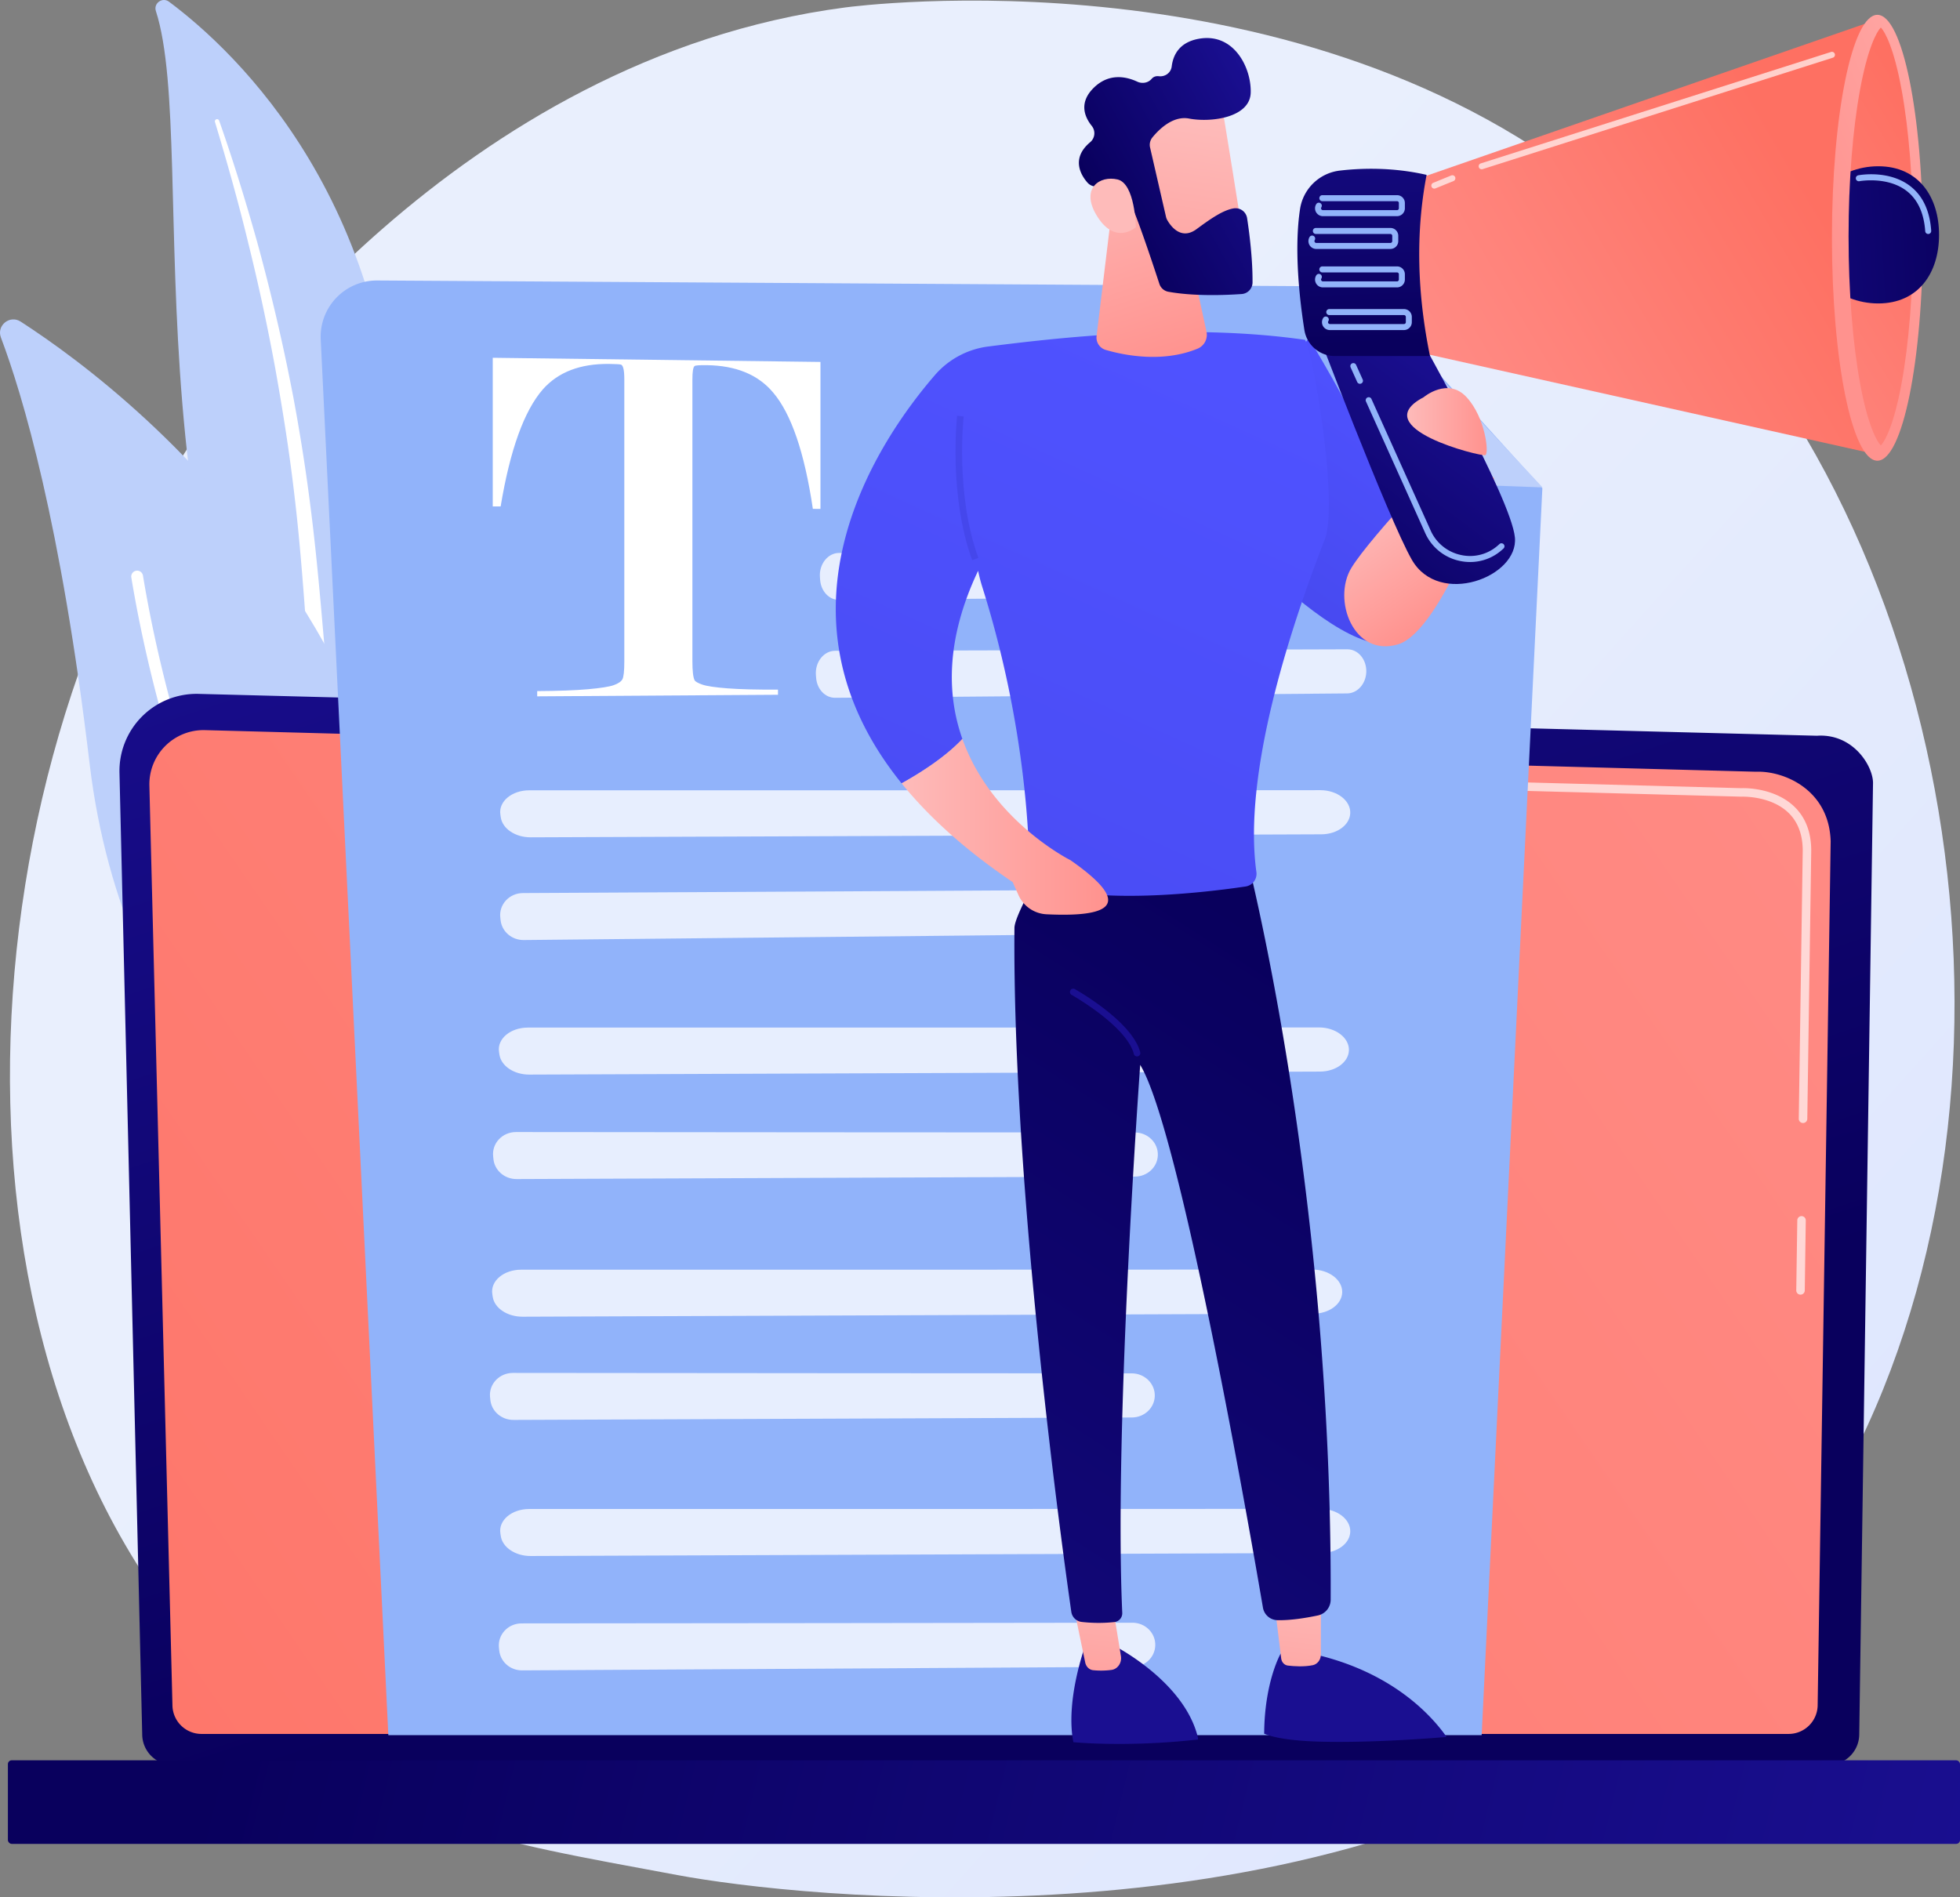 <svg xmlns="http://www.w3.org/2000/svg" xmlns:xlink="http://www.w3.org/1999/xlink" viewBox="0 0 2892.05 2800"><rect x="0" y="0" width="2892.05" height="2800" fill="#808080" stroke="none"/><defs><style>.cls-1{fill:none;}.cls-2{isolation:isolate;}.cls-3{fill:url(#linear-gradient);}.cls-4{fill:#bdd0fb;}.cls-11,.cls-12,.cls-5,.cls-8{fill:#fff;}.cls-5{mix-blend-mode:soft-light;}.cls-6{fill:url(#linear-gradient-2);}.cls-7{fill:url(#linear-gradient-3);}.cls-8{opacity:0.67;}.cls-9{fill:url(#linear-gradient-4);}.cls-10{fill:#91b3fa;}.cls-11{opacity:0.78;}.cls-13{fill:url(#linear-gradient-5);}.cls-14{fill:url(#linear-gradient-6);}.cls-15{fill:url(#linear-gradient-7);}.cls-16{fill:url(#linear-gradient-8);}.cls-17{fill:url(#linear-gradient-9);}.cls-18{fill:url(#linear-gradient-10);}.cls-19{fill:url(#linear-gradient-11);}.cls-20{fill:url(#linear-gradient-12);}.cls-21{fill:url(#linear-gradient-13);}.cls-22{fill:url(#linear-gradient-14);}.cls-23{fill:url(#linear-gradient-15);}.cls-24{fill:url(#linear-gradient-16);}.cls-25{fill:url(#linear-gradient-17);}.cls-26{fill:url(#linear-gradient-18);}.cls-27{fill:url(#linear-gradient-19);}.cls-28{fill:url(#linear-gradient-20);}.cls-29{fill:url(#linear-gradient-21);}.cls-30{fill:url(#linear-gradient-22);}.cls-31{fill:url(#linear-gradient-23);}.cls-32{clip-path:url(#clip-path);}.cls-33{fill:url(#linear-gradient-24);}.cls-34{fill:url(#linear-gradient-25);}.cls-35{fill:url(#linear-gradient-26);}</style><linearGradient id="linear-gradient" x1="3277.31" y1="3113.33" x2="1061" y2="1125.17" gradientUnits="userSpaceOnUse"><stop offset="0" stop-color="#dae3fe"/><stop offset="1" stop-color="#e9effd"/></linearGradient><linearGradient id="linear-gradient-2" x1="-1252.49" y1="2214.2" x2="-675.46" y2="483.11" gradientTransform="matrix(-1, 0, 0, 1, 353.14, 0)" gradientUnits="userSpaceOnUse"><stop offset="0" stop-color="#09005d"/><stop offset="1" stop-color="#1a0f91"/></linearGradient><linearGradient id="linear-gradient-3" x1="3521.79" y1="405" x2="-529.81" y2="3187.42" gradientUnits="userSpaceOnUse"><stop offset="0" stop-color="#ff928e"/><stop offset="1" stop-color="#fe7062"/></linearGradient><linearGradient id="linear-gradient-4" x1="-3.51" y1="2393.03" x2="-2574.1" y2="3018.31" gradientTransform="matrix(1, 0, 0, -1, 2550.55, 5318.86)" xlink:href="#linear-gradient-2"/><linearGradient id="linear-gradient-5" x1="2089.11" y1="584.42" x2="1701.69" y2="1147.94" gradientUnits="userSpaceOnUse"><stop offset="0" stop-color="#4f52ff"/><stop offset="1" stop-color="#4042e2"/></linearGradient><linearGradient id="linear-gradient-6" x1="1271.8" y1="3218.27" x2="1627.45" y2="2597.63" gradientTransform="matrix(1, 0, 0, 1, 0, 0)" xlink:href="#linear-gradient-2"/><linearGradient id="linear-gradient-7" x1="1632.82" y1="2287.88" x2="1597.13" y2="2599.3" gradientUnits="userSpaceOnUse"><stop offset="0" stop-color="#febbba"/><stop offset="1" stop-color="#ff928e"/></linearGradient><linearGradient id="linear-gradient-8" x1="1519.93" y1="3360.45" x2="1875.58" y2="2739.81" gradientTransform="matrix(1, 0, 0, 1, 0, 0)" xlink:href="#linear-gradient-2"/><linearGradient id="linear-gradient-9" x1="1923.48" y1="2321.19" x2="1887.79" y2="2632.6" xlink:href="#linear-gradient-7"/><linearGradient id="linear-gradient-10" x1="1991.53" y1="1449.44" x2="850.27" y2="3220.36" gradientTransform="matrix(1, 0, 0, 1, 0, 0)" xlink:href="#linear-gradient-2"/><linearGradient id="linear-gradient-11" x1="1781.65" y1="528.09" x2="776.08" y2="2734.77" xlink:href="#linear-gradient-5"/><linearGradient id="linear-gradient-12" x1="1349.1" y1="464.19" x2="1488.18" y2="787.55" gradientTransform="translate(311.87 -382.67) rotate(5.3)" xlink:href="#linear-gradient-7"/><linearGradient id="linear-gradient-13" x1="-563.72" y1="-281.36" x2="-805.42" y2="38.4" gradientTransform="translate(2390.17 149.18) rotate(-28.71)" xlink:href="#linear-gradient-7"/><linearGradient id="linear-gradient-14" x1="-748.31" y1="-204.57" x2="-459.59" y2="-204.57" gradientTransform="translate(2390.17 149.18) rotate(-28.71)" xlink:href="#linear-gradient-2"/><linearGradient id="linear-gradient-15" x1="1807.84" y1="5670.37" x2="1946.91" y2="5993.71" gradientTransform="translate(2390.17 149.18) rotate(-28.71)" xlink:href="#linear-gradient-7"/><linearGradient id="linear-gradient-16" x1="2236.53" y1="75.17" x2="974.32" y2="1079.35" xlink:href="#linear-gradient-5"/><linearGradient id="linear-gradient-17" x1="1886.43" y1="1054.06" x2="1790.74" y2="1224.36" gradientTransform="matrix(1, 0, 0, 1, 0, 0)" xlink:href="#linear-gradient-2"/><linearGradient id="linear-gradient-18" x1="1330.38" y1="1220.19" x2="1635.08" y2="1220.19" xlink:href="#linear-gradient-7"/><linearGradient id="linear-gradient-19" x1="540.28" y1="3404.53" x2="733.73" y2="3404.53" gradientTransform="translate(4549.16 -1635.38) rotate(55.64)" xlink:href="#linear-gradient-7"/><linearGradient id="linear-gradient-20" x1="1916.16" y1="873.78" x2="2156.04" y2="551.98" gradientTransform="matrix(1, 0, 0, 1, 0, 0)" xlink:href="#linear-gradient-2"/><linearGradient id="linear-gradient-21" x1="2027.09" y1="700.33" x2="2689.57" y2="312.14" xlink:href="#linear-gradient-3"/><linearGradient id="linear-gradient-22" x1="3144.08" y1="195.08" x2="2699.39" y2="380.36" xlink:href="#linear-gradient-7"/><linearGradient id="linear-gradient-23" x1="2376.14" y1="591.33" x2="2896.82" y2="275.2" xlink:href="#linear-gradient-3"/><clipPath id="clip-path"><path class="cls-1" d="M2775.22,657.4c-6.06-6.16-19.26-29.94-30.58-91.41-10.93-59.4-17-136.45-17-217s6-157.55,17-217c11.32-61.47,24.52-85.24,30.58-91.4,6.06,6.16,19.26,29.93,30.57,91.4,10.94,59.41,97.24,136.46,97.24,217s-86.3,157.56-97.24,217C2794.48,627.46,2781.28,651.24,2775.22,657.4Z"/></clipPath><linearGradient id="linear-gradient-24" x1="2918.65" y1="338.13" x2="2442.75" y2="365.44" gradientTransform="matrix(1, 0, 0, 1, 0, 0)" xlink:href="#linear-gradient-2"/><linearGradient id="linear-gradient-25" x1="2017.18" y1="507.21" x2="1999.62" y2="65.48" gradientTransform="matrix(1, 0, 0, 1, 0, 0)" xlink:href="#linear-gradient-2"/><linearGradient id="linear-gradient-26" x1="2076.31" y1="622.3" x2="2193.69" y2="622.3" xlink:href="#linear-gradient-7"/></defs><g class="cls-2"><g id="레이어_2" data-name="레이어 2"><g id="Illustration"><path class="cls-3" d="M2538.77,2425.13c-74.69,77-90.35,88.08-141.51,122.24-499,333.18-1221,252.65-1397.38,219.83-284.52-53-424.26-71.65-630.61-258.09C-99.64,2085.47-76.84,1201.72,281.47,654.28,324,589.37,675.46,85.72,1247.1,11c14-1.83,676.23-89.28,1123.06,285.07,64,53.59,166.9,150.25,262.35,297.67C2981.53,1132.77,2982.64,1967.61,2538.77,2425.13Z"/><path class="cls-4" d="M230,16.26c-3.73-11.51,9.69-21,19.39-13.73C347.86,76,590.14,302,586.57,745.39,582.09,1301.74,719.16,1489,875.33,1595c0,0-201.94-35.23-348-224.43C168.8,906,296.28,220.94,230,16.26Z"/><path class="cls-5" d="M317.18,180c18.08,59.83,35,120,49.63,180.65q22.47,90.9,39.34,183c11,61.38,20.8,122.95,28,184.85,7.48,61.87,12.29,124,16.9,186.37,4.95,62.32,9.59,125.13,20.68,187.66s29.63,124.51,59,181.36c7.35,14.16,15,28.25,23.38,41.75,8.14,13.66,16.9,27,25.88,40.1a680.14,680.14,0,0,0,59.63,74.69c43.41,46.79,93.92,86.94,148.24,119.61a12.08,12.08,0,0,0,12.76-20.52l0,0c-13-8.32-25.87-16.78-38.32-25.78-6.3-4.4-12.4-9.08-18.58-13.63-6-4.79-12.18-9.34-18-14.3a638.06,638.06,0,0,1-66.65-63.2c-41.45-45-76.39-96.5-104.59-150.76a607.59,607.59,0,0,1-35.11-84.64,689.9,689.9,0,0,1-22.45-89.25c-11.22-60.64-16.33-122.77-21.73-185S463.75,788,455.25,725.75q-6.25-46.68-14.18-93.09c-2.55-15.49-5.4-30.92-8.22-46.35q-4.47-23.1-9.21-46.15Q404.4,448,379.5,357.3C362.6,296.93,344.11,237,323.34,178a3.24,3.24,0,0,0-6.16,2Z"/><path class="cls-4" d="M611.3,1806.41c-3.87,21.95-28.91,32.83-47.75,20.91-104-65.77-381.11-278.29-431.28-700C89.9,771.19,33.08,582.11,1.34,498.07c-6.71-17.78,13.17-33.79,29.12-23.47C206.49,588.37,751.43,1010.75,611.3,1806.41Z"/><path class="cls-5" d="M581.59,1811.78a8,8,0,0,1-1.33,1,8.7,8.7,0,0,1-12-2.67c-2.93-4.6-293.24-465.6-374.52-958.11a8.71,8.71,0,0,1,17.18-2.83c80.68,488.92,369.12,947,372,951.6A8.71,8.71,0,0,1,581.59,1811.78Z"/><path class="cls-6" d="M209.84,2559.42A45.29,45.29,0,0,0,255,2604.56H2698.2a45.29,45.29,0,0,0,45.18-45.14l20.33-1404c0-24.82-29.25-73.29-82.85-69.65L293.11,1024a113.85,113.85,0,0,0-116.82,116.45Z"/><path class="cls-7" d="M254.44,2516.12a42.87,42.87,0,0,0,42.75,42.74H2639.28a42.86,42.86,0,0,0,42.74-42.74l19.19-1274.59c-2.26-76.7-69.51-104.27-110.27-102.64L302.5,1077.49a80,80,0,0,0-82.09,81.89Z"/><path class="cls-8" d="M2656.72,1910.6h-.1a6.27,6.27,0,0,1-6.17-6.36l1.52-103.37a6.26,6.26,0,0,1,6.26-6.17h.09a6.27,6.27,0,0,1,6.17,6.36L2663,1904.43A6.27,6.27,0,0,1,2656.72,1910.6Z"/><path class="cls-8" d="M2660.44,1657.3h-.1a6.27,6.27,0,0,1-6.17-6.36L2660,1255c-.11-23.52-7.24-42.29-21.21-55.68-26.08-25-67.49-23.71-69.23-23.63l-731.44-19.61a6.26,6.26,0,0,1-6.09-6.43,6,6,0,0,1,6.43-6.09l731,19.61c4.55-.26,48.63-1,78,27.1,16.52,15.83,25,37.63,25.08,64.79l-5.81,396A6.27,6.27,0,0,1,2660.44,1657.3Z"/><rect class="cls-9" x="11.64" y="2597.75" width="2880.41" height="123.36" rx="5.65" transform="translate(2903.69 5318.86) rotate(180)"/><path class="cls-10" d="M2006.35,422.79,556.63,413.92A83,83,0,0,0,473.25,501L573,2560.7H2186.24l89.58-1840.23Z"/><path class="cls-4" d="M2066.63,711.65a83,83,0,0,1-79.81-89.47l15.54-196.68L2276.1,719.27Z"/><path class="cls-11" d="M1238.13,816c130.14-.2,629.74-1.8,755.89-2.2,15.92-.06,28.55,15.13,27.91,33.52h0c-.6,17.5-13.06,31.45-28.21,31.58l-755.56,6.44c-14.55.12-26.68-12.59-28-29.33l-.33-4.24C1208.37,832.58,1221.49,816,1238.13,816Z"/><path class="cls-11" d="M1232.19,960.42c130.14-.2,629.74-1.79,755.9-2.2,15.91-.05,28.54,15.13,27.91,33.52h0c-.6,17.5-13.07,31.45-28.22,31.58l-755.55,6.44c-14.55.12-26.68-12.59-28-29.33l-.33-4.23C1202.44,977.06,1215.55,960.45,1232.19,960.42Z"/><path class="cls-11" d="M780.89,1166.31c201,.14,972.56-.13,1167.39-.2,24.57,0,44.52,15.21,44.08,33.61h0c-.42,17.5-19.26,31.43-42.66,31.52L783,1235.68c-22.48.08-41.58-12.66-44.07-29.41l-.63-4.24C735.42,1182.88,755.19,1166.29,780.89,1166.31Z"/><path class="cls-11" d="M771.6,1317.94c156.45-.68,757-4.1,908.7-5,19.13-.11,34.55,15,34.08,33.42h0c-.44,17.51-15.21,31.51-33.42,31.69l-908.22,9.21c-17.49.17-32.27-12.5-34.1-29.23l-.46-4.24C736.1,1334.69,751.6,1318,771.6,1317.94Z"/><path class="cls-11" d="M778.91,1516.47c201,.14,972.56-.14,1167.39-.21,24.58,0,44.53,15.22,44.09,33.61h0c-.42,17.5-19.27,31.43-42.66,31.52L781,1585.83c-22.47.09-41.57-12.66-44.06-29.41l-.63-4.24C733.45,1533,753.21,1516.45,778.91,1516.47Z"/><path class="cls-11" d="M761.43,1670.62c157.19.28,760.61.57,913,.63,19.22,0,34.63,15.25,34,33.64h0c-.56,17.5-15.47,31.41-33.77,31.48L762.16,1740c-17.58.07-32.35-12.69-34.08-29.44l-.44-4.24C725.66,1687.14,741.33,1670.58,761.43,1670.62Z"/><path class="cls-11" d="M769,1873.76c201,.15,972.56-.13,1167.39-.2,24.58,0,44.53,15.22,44.09,33.61h0c-.42,17.5-19.27,31.43-42.66,31.52l-1166.74,4.44c-22.47.09-41.57-12.66-44.06-29.41l-.63-4.24C723.54,1890.33,743.3,1873.75,769,1873.76Z"/><path class="cls-11" d="M756.87,2026.09c157.18.29,760.61.57,913,.64,19.22,0,34.63,15.25,34.05,33.63h0c-.56,17.5-15.48,31.41-33.77,31.49l-912.54,3.6c-17.58.07-32.35-12.7-34.08-29.44l-.44-4.24C721.1,2042.62,736.77,2026.06,756.87,2026.09Z"/><path class="cls-11" d="M780.89,2226.91c201,.14,972.56-.13,1167.39-.2,24.57,0,44.52,15.21,44.08,33.6h0c-.42,17.51-19.26,31.44-42.66,31.53L783,2296.28c-22.48.08-41.58-12.67-44.07-29.41l-.63-4.24C735.42,2243.48,755.19,2226.89,780.89,2226.91Z"/><path class="cls-11" d="M769.52,2395.74c155.2,0,751-.78,901.46-1,19,0,34.21,15.19,33.65,33.57h0c-.53,17.51-15.24,31.44-33.31,31.55l-901,5.21c-17.35.1-31.95-12.63-33.68-29.38l-.44-4.23C734.22,2412.33,749.67,2395.74,769.52,2395.74Z"/><path class="cls-12" d="M1210.62,534.13V751l-11.23-.05q-18.48-124.66-58.7-171.77-33.09-39.45-97.9-40.28-16.26-.2-17.88,1.31-3.26,2.28-3.25,20V975.41q0,22.29,3.25,28.43,1.63,3.07,11.38,6.47t37.33,5.54q27.51,2.11,74.32,1.83v7.63l-355.29,2.32v-7.74q47.16-.28,75.15-2.78t37.82-6q9.84-3.52,12.71-8.57t2.87-26.64V559.75q0-20.06-4.91-21.68c-1.65-.52-7.39-.86-17.25-1q-64.15-.81-98.1,37.57-41.45,47.72-62.22,172.77l-11.65,0V528Z"/><path class="cls-13" d="M1758.13,724.81s233,283.73,318.67,215.36-145.68-441-145.68-441Z"/><path class="cls-14" d="M1767.67,2567.06a16.06,16.06,0,0,0-.43-4.22c-21-83.41-125.46-135.36-125.46-135.36l-41.38,3.24c-23.8,73.52-20.74,118.61-16.92,138.69.11.56.28,1.1.43,1.64C1618,2574.1,1688.3,2576.1,1767.67,2567.06Z"/><path class="cls-15" d="M1583.76,2369.09l17.52,84.36c1.29,6.19,6,10.82,11.79,11.36a116.56,116.56,0,0,0,27.15-.44c9-1.32,15.34-10.51,13.74-20.37l-12.19-74.91Z"/><path class="cls-16" d="M2134.22,2563.38a12.71,12.71,0,0,0-1-1.89c-22.16-31-78.6-92.62-190.13-119.36l-53.5-1.69s-23.82,41.41-24.27,118.11c12.22,5,35.86,10.38,81.56,11.66C2017.52,2572.18,2101.32,2566.1,2134.22,2563.38Z"/><path class="cls-17" d="M1879.67,2359.36c.59,4,7.93,64.6,10.77,88.1.67,5.58,4.72,9.9,9.82,10.51,9.11,1.09,23.85,2.08,36.75-.56,7-1.43,12-8.11,12-15.88v-95.15Z"/><path class="cls-18" d="M1836.75,1253.19s129,490.42,126.71,1107.57a23.89,23.89,0,0,1-19,23.28c-16.23,3.42-40.08,7.47-59.83,6.92a22.16,22.16,0,0,1-21.12-18.51c-18.09-106.11-121.93-703.88-181.1-800.93,0,0-38.92,532.41-26.48,808.62a13.09,13.09,0,0,1-11.55,13.62,220.47,220.47,0,0,1-48-.14,17.51,17.51,0,0,1-15.61-14.87c-12.89-89.8-87.07-624.35-83.92-1009.42.18-21.72,57.43-116.14,57.43-116.14Z"/><path class="cls-19" d="M1925.63,501.53c-177.6-25.69-372.68-2.12-467.36,9.81a124.87,124.87,0,0,0-78.9,42.35c-80.11,92.72-255.92,346.56-49,602.34,26.48-14.7,64.11-38.27,89.67-65.55-22.9-64.54-24.77-147,23.21-248.14a234.59,234.59,0,0,0,6.13,23.76c66.12,209.5,69.65,383.84,69.5,424a13.26,13.26,0,0,0,8.33,12.39c87,34.88,254.56,14.12,310.8,5.74a18.9,18.9,0,0,0,15.82-21.46c-19.78-143.32,47.39-352.91,100.8-490.48C1975.75,741.94,1936.68,516.77,1925.63,501.53Z"/><path class="cls-20" d="M1642.57,293.2l-24.52,202.69a18.92,18.92,0,0,0,13.43,20.48c26.62,7.79,83.59,19.57,135.65-1.85a22.15,22.15,0,0,0,13.07-25.2l-31-142.66Z"/><path class="cls-21" d="M1801.53,149.15c1.53,2.79,34.35,210.9,34.35,210.9l-119.23,16.21-60.41-192.62S1775.91,102.35,1801.53,149.15Z"/><path class="cls-22" d="M1700.43,202.8a17.35,17.35,0,0,0-3.47,14.84L1720.48,320a17.06,17.06,0,0,0,1.67,4.43c4.27,7.68,19.81,31.06,43.33,13.77,20-14.73,38.67-28,54.88-30.68a17.27,17.27,0,0,1,19.8,14.51c3,19.54,8.28,59.08,8,94.88a17.2,17.2,0,0,1-16,17c-23.61,1.66-69.82,3.53-108.06-3.33a17.27,17.27,0,0,1-13.39-11.66c-8.72-26.69-33.48-101.4-43.72-121.42-9.51-18.59-37.19-21.76-50-22.2a17.42,17.42,0,0,1-12.57-6c-9.54-11-24.46-35.56,4.3-59.54a17.29,17.29,0,0,0,2.18-24c-10.41-13-19.47-34.08,2.86-56.12,22.6-22.32,48.15-16.67,64.35-9.11,7.17,3.34,16,1.89,21.15-4.13,2.28-2.68,5.66-4.5,10.66-3.92,9.42,1.08,17.86-5.12,19-14.54,2-16.15,10.63-35.14,39.21-40.58,52.41-10,78.39,42.53,77.35,79.37s-58.48,44.43-91,38.22C1730.51,170.38,1709.76,191.35,1700.43,202.8Z"/><path class="cls-23" d="M1676,335.23s-1-64.27-27-70.39-54.11,12.62-32,51.17C1644.65,364,1676,335.23,1676,335.23Z"/><path class="cls-24" d="M1434.48,826.67c-35.08-96-22.35-211.91-22.22-213.07l9.67,1.1c-.13,1.14-12.59,114.84,21.69,208.63Z"/><path class="cls-25" d="M1677.72,1559a4.85,4.85,0,0,1-4.7-3.65c-10.7-41.27-90.84-86.63-91.64-87.08a4.87,4.87,0,1,1,4.76-8.49c3.44,1.93,84.56,47.85,96.3,93.13a4.87,4.87,0,0,1-3.49,5.93A4.72,4.72,0,0,1,1677.72,1559Z"/><path class="cls-26" d="M1420.05,1090.48c-25.56,27.28-63.19,50.85-89.67,65.55,39.54,48.88,93,97.83,163.89,145.74l8.57,19.23a47.83,47.83,0,0,0,41.4,28.26c99,4.72,126.4-16.28,35.26-79.85C1579.5,1269.41,1462.94,1211.41,1420.05,1090.48Z"/><path class="cls-27" d="M2147.93,660.85s-124.93,129.87-153.79,177,3.27,132.91,68.83,113,141.89-245.25,141.89-245.25Z"/><path class="cls-28" d="M1938.82,476.41s109.79,289.53,144.47,349.76c40.26,69.91,157.84,25.36,152-33.15s-143.23-300.36-143.23-300.36Z"/><polygon class="cls-29" points="2087.16 265.5 2769.49 28.93 2762.32 669.14 2068.51 514.33 2087.16 265.5"/><ellipse class="cls-30" cx="2770.13" cy="350.89" rx="67.04" ry="329.01"/><path class="cls-31" d="M2775.22,657.4c-6.06-6.16-19.26-29.94-30.58-91.41-10.93-59.4-17-136.45-17-217s6-157.55,17-217c11.32-61.47,24.52-85.24,30.58-91.4,6.06,6.16,19.26,29.93,30.57,91.4,10.94,59.41,17,136.46,17,217s-6,157.56-17,217C2794.48,627.46,2781.28,651.24,2775.22,657.4Z"/><g class="cls-32"><path class="cls-33" d="M2861.14,346.58c0,55.9-30.12,101.22-89.72,101.22S2663.5,402.48,2663.5,346.58s48.32-101.22,107.92-101.22S2861.14,290.68,2861.14,346.58Z"/></g><path class="cls-34" d="M1977.11,251.74c32.1-3.73,78.12-5.07,127.89,6.33-16.4,85.65-13.92,174.92,5,267.36H1969.68a45.5,45.5,0,0,1-45-38.36c-7-44.31-15.54-118.78-6.42-178.6A67.3,67.3,0,0,1,1977.11,251.74Z"/><path class="cls-10" d="M2061.35,319H1952a11.6,11.6,0,0,1-9.74-17.91,4.44,4.44,0,0,1,7.45,4.83,2.72,2.72,0,0,0,2.29,4.19h109.36a2.72,2.72,0,0,0,2.72-2.72v-7.78a2.72,2.72,0,0,0-2.72-2.72H1951.18a4.44,4.44,0,1,1,0-8.88h110.17a11.61,11.61,0,0,1,11.6,11.6v7.78A11.62,11.62,0,0,1,2061.35,319Z"/><path class="cls-10" d="M2051.6,367.4H1942.24a11.6,11.6,0,0,1-9.75-17.9,4.45,4.45,0,0,1,7.47,4.82,2.72,2.72,0,0,0,2.28,4.2H2051.6a2.72,2.72,0,0,0,2.72-2.72V348a2.72,2.72,0,0,0-2.72-2.72H1941.42a4.45,4.45,0,0,1,0-8.89H2051.6A11.62,11.62,0,0,1,2063.2,348v7.78A11.61,11.61,0,0,1,2051.6,367.4Z"/><path class="cls-8" d="M2186.31,249.81a4.44,4.44,0,0,1-1.35-8.68L2701.74,76.68a4.44,4.44,0,1,1,2.7,8.47L2187.65,249.6A4.46,4.46,0,0,1,2186.31,249.81Z"/><path class="cls-8" d="M2116.42,278.37a4.44,4.44,0,0,1-1.68-8.55l26.6-10.87a4.44,4.44,0,0,1,3.36,8.22L2118.1,278A4.33,4.33,0,0,1,2116.42,278.37Z"/><path class="cls-10" d="M2061.35,424.13H1952a11.61,11.61,0,0,1-9.74-17.91,4.44,4.44,0,0,1,7.46,4.82,2.72,2.72,0,0,0,2.28,4.2h109.36a2.72,2.72,0,0,0,2.72-2.72v-7.78a2.72,2.72,0,0,0-2.72-2.72H1951.18a4.44,4.44,0,1,1,0-8.88h110.17a11.61,11.61,0,0,1,11.6,11.6v7.78A11.62,11.62,0,0,1,2061.35,424.13Z"/><path class="cls-10" d="M2071.59,487.09H1962.23a11.61,11.61,0,0,1-9.75-17.91A4.45,4.45,0,0,1,1960,474a2.71,2.71,0,0,0,2.28,4.19h109.36a2.72,2.72,0,0,0,2.72-2.71V467.7a2.73,2.73,0,0,0-2.72-2.72H1961.41a4.44,4.44,0,0,1,0-8.88h110.18a11.61,11.61,0,0,1,11.6,11.6v7.79A11.61,11.61,0,0,1,2071.59,487.09Z"/><path class="cls-10" d="M2169.27,829.41a73.27,73.27,0,0,1-15.57-1.69,72,72,0,0,1-50.8-41.14l-87.37-194.12a4.44,4.44,0,0,1,8.1-3.64L2111,782.93A63.21,63.21,0,0,0,2155.59,819,61.89,61.89,0,0,0,2210,805.12c.82-.71,1.64-1.45,2.46-2.19a4.44,4.44,0,1,1,6,6.55c-.88.8-1.74,1.57-2.61,2.33A70.43,70.43,0,0,1,2169.27,829.41Z"/><path class="cls-10" d="M2006.66,566.38a4.43,4.43,0,0,1-4.05-2.62l-9.75-21.65a4.44,4.44,0,1,1,8.1-3.65l9.75,21.66a4.43,4.43,0,0,1-2.23,5.87A4.36,4.36,0,0,1,2006.66,566.38Z"/><path class="cls-10" d="M2845.16,345.3a4.45,4.45,0,0,1-4.43-4.13c-1.9-26.88-11.17-46.89-27.53-59.48-28.37-21.81-69.18-14.35-69.59-14.27a4.44,4.44,0,1,1-1.68-8.72c1.83-.35,45.05-8.34,76.63,15.91,18.5,14.2,28.94,36.38,31,65.93a4.44,4.44,0,0,1-4.11,4.75Z"/><path class="cls-35" d="M2100.63,586.2s35.59-30.21,63.4,0,33.32,82.94,27.66,85.51S2014.05,631.58,2100.63,586.2Z"/></g></g></g></svg>